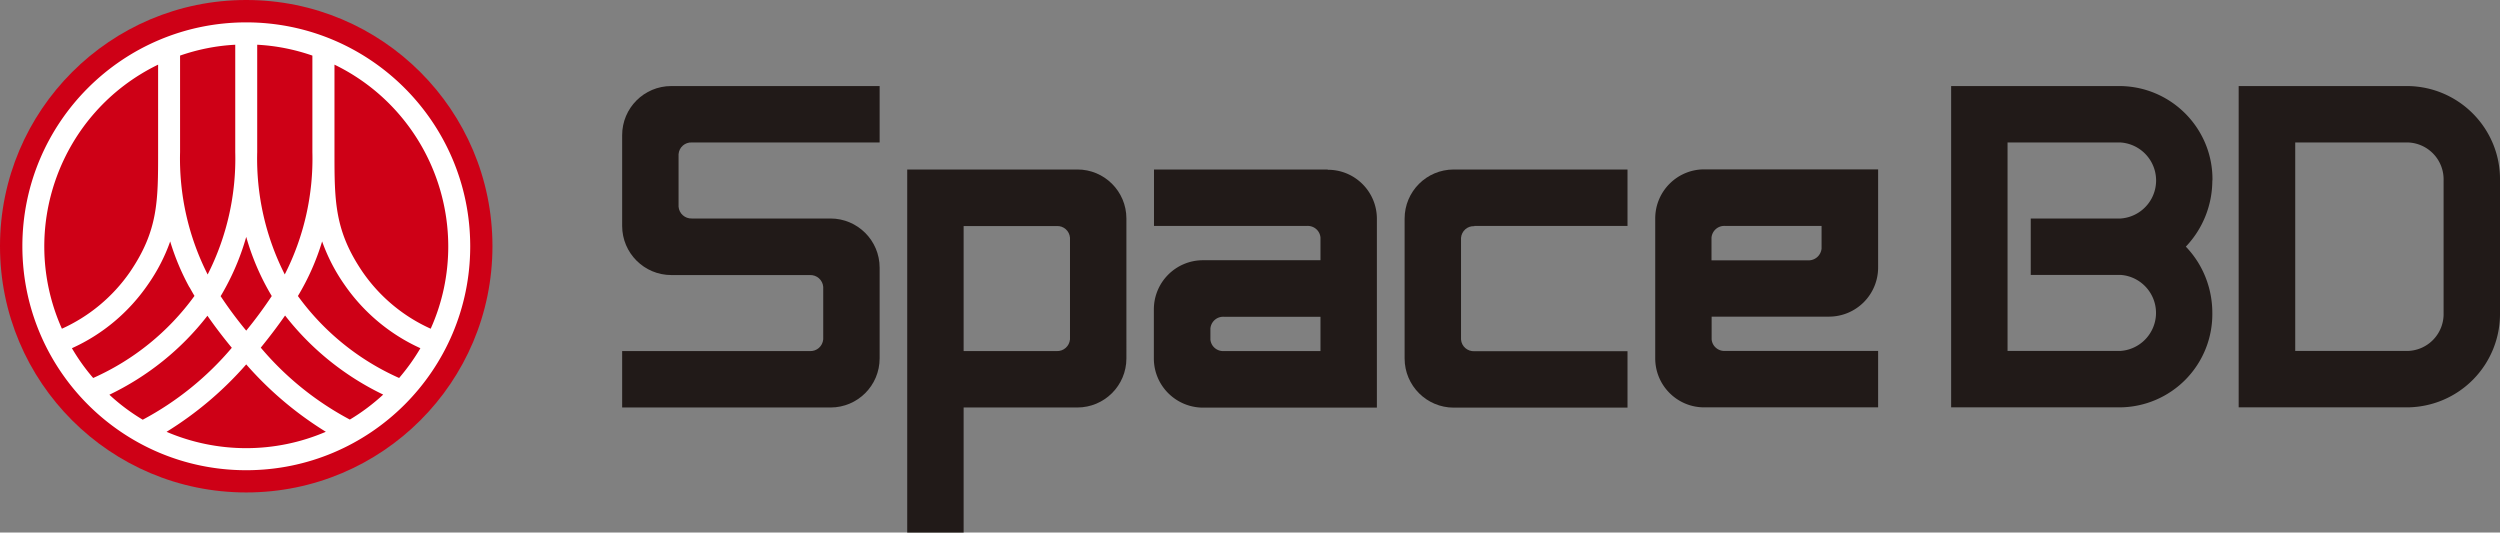 <?xml version="1.0" ?>
<svg xmlns="http://www.w3.org/2000/svg" viewBox="0 0 182.15 38.8">
	<rect x="0" y="0" width="182.15" height="38.8" fill="#808080" stroke="none"/>
	<defs>
		<style>
        .cls-1a {
            fill: #fff
        }
        .cls-1 {
            fill: #211a18;
        }
        </style>
	</defs>
	<g id="Group_11-2">
		<circle id="Ellipse_1" cx="17.94" cy="17.94" r="17.94" fill="#ce0016"/>
	</g>
	<path id="Path_17" class="cls-1a" d="M17.95 1.63c-9.01 0-16.32 7.3-16.32 16.31s7.3 16.32 16.31 16.32c9.01 0 16.32-7.3 16.32-16.31 0-9.01-7.31-16.31-16.31-16.32zm14.71 16.32c0 2.07-.43 4.11-1.28 6a12.02 12.02 0 01-4.95-4.12c-2.06-3.02-2.06-5.18-2.06-8.75V4.71c5.07 2.46 8.28 7.6 8.29 13.24zM13.12 4.05c1.3-.45 2.65-.72 4.02-.79v7.82c.08 3.09-.61 6.16-2.01 8.92-1.4-2.76-2.09-5.82-2.01-8.92V4.05zM20.75 20c-1.4-2.76-2.09-5.82-2.01-8.92V3.26c1.37.07 2.72.34 4.02.79v7.03c.08 3.09-.61 6.16-2.01 8.91zm-6.94.93c.11.2.23.41.36.63a18.31 18.31 0 01-7.38 5.98c-.58-.67-1.1-1.4-1.55-2.17 2.24-1.01 4.15-2.62 5.54-4.64.68-.97 1.23-2.03 1.62-3.14.35 1.16.82 2.28 1.4 3.34zm1.3 2.07c.52.75 1.12 1.54 1.78 2.34a22.101 22.101 0 01-6.49 5.24c-.87-.52-1.69-1.13-2.43-1.82 2.79-1.34 5.24-3.3 7.14-5.75zm.97-1.43c.13-.21.25-.43.37-.65.63-1.16 1.13-2.39 1.49-3.66a17.908 17.908 0 001.86 4.31 31 31 0 01-1.86 2.52 29.03 29.03 0 01-1.87-2.52zm4.7 1.43c1.9 2.44 4.35 4.41 7.14 5.75-.75.69-1.56 1.3-2.43 1.82A21.943 21.943 0 0119 25.33c.65-.8 1.25-1.59 1.77-2.34zm.93-1.44a17.48 17.48 0 001.76-3.97c.4 1.12.94 2.17 1.62 3.14 1.39 2.02 3.31 3.63 5.54 4.64-.45.77-.97 1.49-1.55 2.17a18.31 18.31 0 01-7.38-5.98zM11.52 4.71v6.37c0 3.58 0 5.73-2.06 8.75-1.25 1.8-2.96 3.22-4.95 4.12-3.24-7.25-.14-15.77 7.01-19.24zm.62 26.75c2.17-1.34 4.12-2.99 5.8-4.91 1.68 1.92 3.63 3.57 5.8 4.91-3.7 1.59-7.9 1.59-11.61 0z"/>
	<g id="Group_13">
		<path id="Path_18" class="cls-1" d="M107.42 16.46h11.16v-4.11h-12.66c-1.98 0-3.58 1.6-3.58 3.58v10.19c0 1.98 1.61 3.58 3.58 3.58h12.66v-4.11h-11.16c-.5.02-.93-.35-.97-.85v-7.41c.04-.5.47-.88.97-.85z"/>
		<path id="Path_19" class="cls-1" d="M50.41 10.38h13.68V6.27H48.91c-1.98 0-3.58 1.6-3.58 3.58v6.61c0 1.98 1.61 3.58 3.58 3.58h10.1c.5-.02.93.36.97.86v3.83c-.05.5-.47.87-.97.85H45.33v4.11h15.18c1.98 0 3.58-1.6 3.58-3.58V19.5c0-1.98-1.61-3.58-3.58-3.58h-10.1c-.5.02-.93-.36-.97-.86v-3.83c.04-.5.47-.88.98-.85z"/>
		<path id="Path_20" class="cls-1" d="M78.49 12.35H66.1V38.8h4.11v-9.11h8.28c1.98 0 3.58-1.6 3.58-3.58V15.92c0-1.98-1.61-3.58-3.58-3.57zm-.53 12.38c-.05.5-.47.87-.97.85h-6.78v-9.11h6.78c.5-.03.93.35.97.85v7.41z"/>
		<path id="Path_21" class="cls-1" d="M133.3 23.07a3.58 3.58 0 003.54-3.58v-7.15h-12.67c-1.97 0-3.57 1.6-3.57 3.58v10.19c0 1.98 1.61 3.58 3.58 3.57h12.66v-4.11h-11.16c-.5.02-.93-.35-.97-.85v-1.65h8.6zm-8.6-4.11v-1.65c.05-.5.47-.87.97-.85h7.05v1.65c-.05.5-.47.87-.97.86h-7.05z"/>
		<path id="Path_22" class="cls-1" d="M96.74 12.35H84.08v4.11h11.16c.5-.02.93.35.97.85v1.65h-8.6a3.58 3.58 0 00-3.54 3.58v3.58c0 1.96 1.58 3.55 3.54 3.58h12.71V15.94c0-1.98-1.61-3.58-3.58-3.57zm-.53 13.23h-7.05c-.5.02-.93-.35-.97-.85v-.8c.05-.5.47-.87.97-.85h7.05v2.5z"/>
		<path id="Path_23" class="cls-1" d="M175.44 6.27h-12.33v23.41h12.33a6.806 6.806 0 006.71-6.88v-9.65c.05-3.75-2.96-6.83-6.71-6.88zm2.6 16.53a2.69 2.69 0 01-2.6 2.77h-8.21V10.38h8.21a2.69 2.69 0 012.6 2.77v9.65z"/>
		<path id="Path_24" class="cls-1" d="M161.2 13.15c.05-3.75-2.96-6.83-6.71-6.88h-12.33v23.41h12.33a6.79 6.79 0 006.7-6.88c0-1.8-.68-3.53-1.93-4.83a6.996 6.996 0 001.93-4.83zm-6.69 6.88c1.53.11 2.68 1.44 2.57 2.97a2.783 2.783 0 01-2.59 2.57h-8.22V10.38h8.22a2.776 2.776 0 01.02 5.54h-6.55v4.11h6.55z"/>
	</g>
</svg>